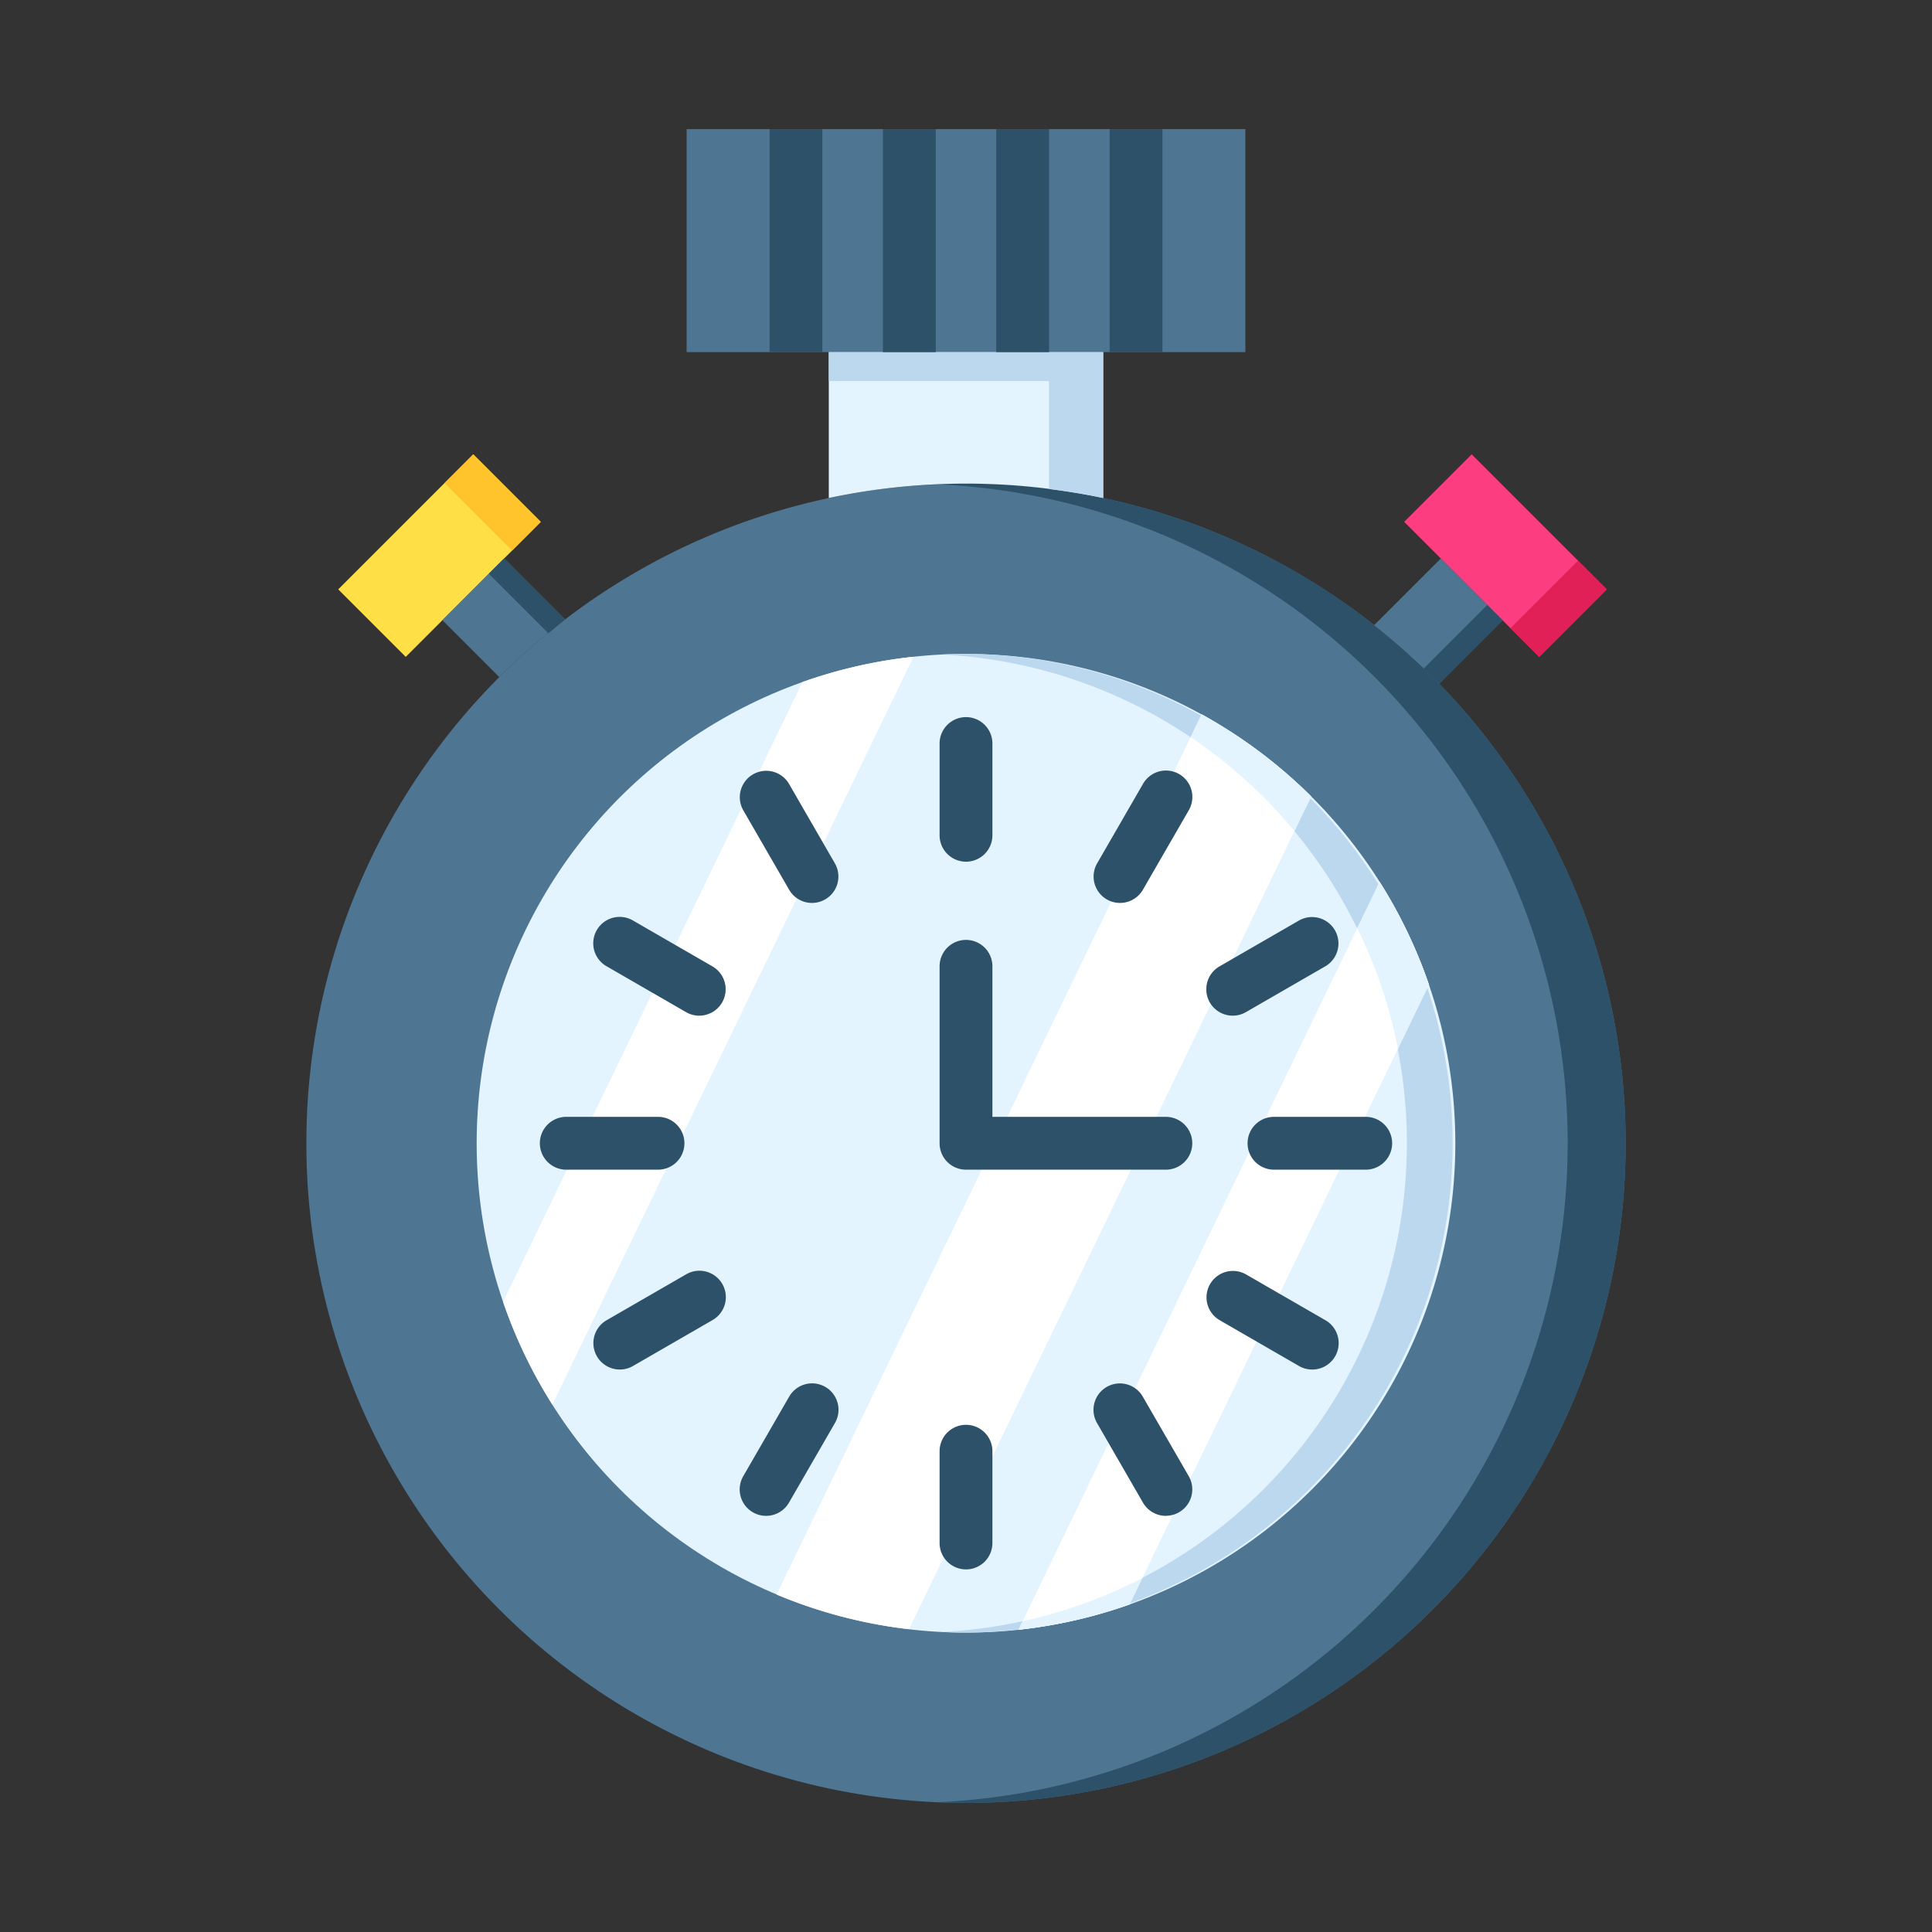 <svg id="Layer_1" data-name="Layer 1" xmlns="http://www.w3.org/2000/svg" viewBox="0 0 128 128"><rect x="0" y="0" width="128" height="128" fill="#333333" stroke="none"/><title>TIME</title><circle cx="64" cy="75.744" r="43.703" style="fill:#4e7693"/><path d="M64,32.041c-.63,0-1.254.021-1.877.047a43.7,43.7,0,0,1,0,87.312c.623.026,1.248.048,1.877.048a43.7,43.7,0,0,0,0-87.407Z" style="fill:#2c5168"/><circle cx="64" cy="75.744" r="32.42" style="fill:#e3f4ff"/><path d="M64,43.324c-.536,0-1.068.015-1.6.04a32.419,32.419,0,0,1,0,64.758c.529.026,1.061.04,1.6.04a32.42,32.42,0,0,0,0-64.839Z" style="fill:#bbd8ef"/><path d="M51.451,105.643a32.209,32.209,0,0,0,8.773,2.294L86.867,52.766a32.534,32.534,0,0,0-7.255-5.437Z" style="fill:#fff"/><path d="M74.834,106.3l19.834-41.07a32.269,32.269,0,0,0-3.263-6.8L67.479,107.975A32.222,32.222,0,0,0,74.834,106.3Z" style="fill:#fff"/><path d="M33.333,86.255a32.266,32.266,0,0,0,3.263,6.8L60.521,43.512a32.223,32.223,0,0,0-7.355,1.673Z" style="fill:#fff"/><path d="M75.678,104.553a32.188,32.188,0,0,1-7.925,2.853l-.275.569h.008c.6-.064,1.2-.148,1.791-.245.1-.017.206-.037.31-.055q.754-.131,1.5-.3l.328-.076q.757-.177,1.5-.389l.237-.068c.565-.166,1.125-.345,1.677-.541l.008,0Z" style="fill:#e3f4ff"/><path d="M85.358,51.365q-.154-.135-.31-.269a32.516,32.516,0,0,0-3.358-2.516l-.269-.173c-.59-.376-1.19-.739-1.805-1.078l0,0-.729,1.51a32.58,32.58,0,0,1,6.876,6.221l1.108-2.295C86.381,52.281,85.875,51.818,85.358,51.365Z" style="fill:#e3f4ff"/><path d="M92.618,69.476l2.049-4.243a32.269,32.269,0,0,0-3.263-6.8L89.925,61.5A32.164,32.164,0,0,1,92.618,69.476Z" style="fill:#e3f4ff"/><rect x="45.49" y="8.553" width="37.02" height="14.776" style="fill:#4e7693"/><path d="M64,32.04a43.856,43.856,0,0,1,9.09.953V23.329H54.91v9.665A43.856,43.856,0,0,1,64,32.04Z" style="fill:#e3f4ff"/><path d="M69.5,23.329H54.91v1.916H69.5V32.4c1.21.153,2.41.343,3.587.592V23.329Z" style="fill:#bbd8ef"/><rect x="93.414" y="33.647" width="12.652" height="6.326" transform="translate(55.242 -59.745) rotate(45)" style="fill:#fc3e81"/><rect x="100.099" y="38.989" width="6.326" height="2.688" transform="translate(1.726 84.832) rotate(-45.001)" style="fill:#e02057"/><rect x="22.791" y="33.647" width="12.652" height="6.326" transform="translate(75.735 42.25) rotate(135)" style="fill:#ffdf46"/><path d="M95.34,45.3l4.208-4.208L95.458,37l-4.42,4.42A43.942,43.942,0,0,1,95.34,45.3Z" style="fill:#4e7693"/><path d="M98.536,40.08l-4.227,4.227c.344.331.7.65,1.031.993l4.208-4.208Z" style="fill:#2c5168"/><path d="M37.442,41.045,33.4,37l-4.09,4.09,3.769,3.769A43.933,43.933,0,0,1,37.442,41.045Z" style="fill:#4e7693"/><rect x="73.516" y="8.553" width="3.5" height="14.776" style="fill:#2c5168"/><rect x="66.005" y="8.553" width="3.5" height="14.776" style="fill:#2c5168"/><rect x="58.495" y="8.553" width="3.5" height="14.776" style="fill:#2c5168"/><rect x="50.984" y="8.553" width="3.5" height="14.776" style="fill:#2c5168"/><path d="M64,57.089a1.75,1.75,0,0,1-1.75-1.75V49.261a1.75,1.75,0,0,1,3.5,0v6.078A1.75,1.75,0,0,1,64,57.089Z" style="fill:#2c5168"/><path d="M64,103.977a1.75,1.75,0,0,1-1.75-1.75V96.148a1.75,1.75,0,0,1,3.5,0v6.078A1.75,1.75,0,0,1,64,103.977Z" style="fill:#2c5168"/><path d="M53.8,59.822a1.749,1.749,0,0,1-1.518-.875l-3.039-5.264a1.75,1.75,0,0,1,3.031-1.75L55.313,57.2A1.75,1.75,0,0,1,53.8,59.822Z" style="fill:#2c5168"/><path d="M77.243,100.429a1.749,1.749,0,0,1-1.518-.875L72.687,94.29a1.75,1.75,0,1,1,3.031-1.75L78.757,97.8a1.75,1.75,0,0,1-1.514,2.625Z" style="fill:#2c5168"/><path d="M46.327,67.291a1.739,1.739,0,0,1-.873-.234l-5.265-3.039a1.75,1.75,0,1,1,1.75-3.031L47.2,64.025a1.75,1.75,0,0,1-.877,3.266Z" style="fill:#2c5168"/><path d="M86.934,90.735a1.739,1.739,0,0,1-.873-.234L80.8,87.462a1.75,1.75,0,0,1,1.75-3.031l5.265,3.039a1.75,1.75,0,0,1-.877,3.266Z" style="fill:#2c5168"/><path d="M43.595,77.494H37.517a1.75,1.75,0,0,1,0-3.5h6.078a1.75,1.75,0,0,1,0,3.5Z" style="fill:#2c5168"/><path d="M90.483,77.494H84.405a1.75,1.75,0,0,1,0-3.5h6.078a1.75,1.75,0,0,1,0,3.5Z" style="fill:#2c5168"/><path d="M41.066,90.735a1.75,1.75,0,0,1-.877-3.266l5.265-3.039a1.75,1.75,0,1,1,1.75,3.031L41.939,90.5A1.739,1.739,0,0,1,41.066,90.735Z" style="fill:#2c5168"/><path d="M81.673,67.291a1.75,1.75,0,0,1-.877-3.266l5.265-3.039a1.75,1.75,0,0,1,1.75,3.031l-5.265,3.039A1.739,1.739,0,0,1,81.673,67.291Z" style="fill:#2c5168"/><path d="M50.757,100.429A1.75,1.75,0,0,1,49.243,97.8l3.039-5.264a1.75,1.75,0,1,1,3.031,1.75l-3.039,5.264A1.749,1.749,0,0,1,50.757,100.429Z" style="fill:#2c5168"/><path d="M74.2,59.822A1.75,1.75,0,0,1,72.687,57.2l3.039-5.264a1.75,1.75,0,1,1,3.031,1.75l-3.039,5.264A1.749,1.749,0,0,1,74.2,59.822Z" style="fill:#2c5168"/><path d="M77.241,77.494H64a1.75,1.75,0,0,1-1.75-1.75V64.021a1.75,1.75,0,1,1,3.5,0v9.973H77.241a1.75,1.75,0,0,1,0,3.5Z" style="fill:#2c5168"/><rect x="31.296" y="30.125" width="2.688" height="6.326" transform="translate(-13.978 32.83) rotate(-45.001)" style="fill:#ffc32c"/><path d="M32.387,38.014l3.942,3.942c.371-.3.732-.619,1.113-.91L35.42,39.023,33.4,37Z" style="fill:#2c5168"/></svg>